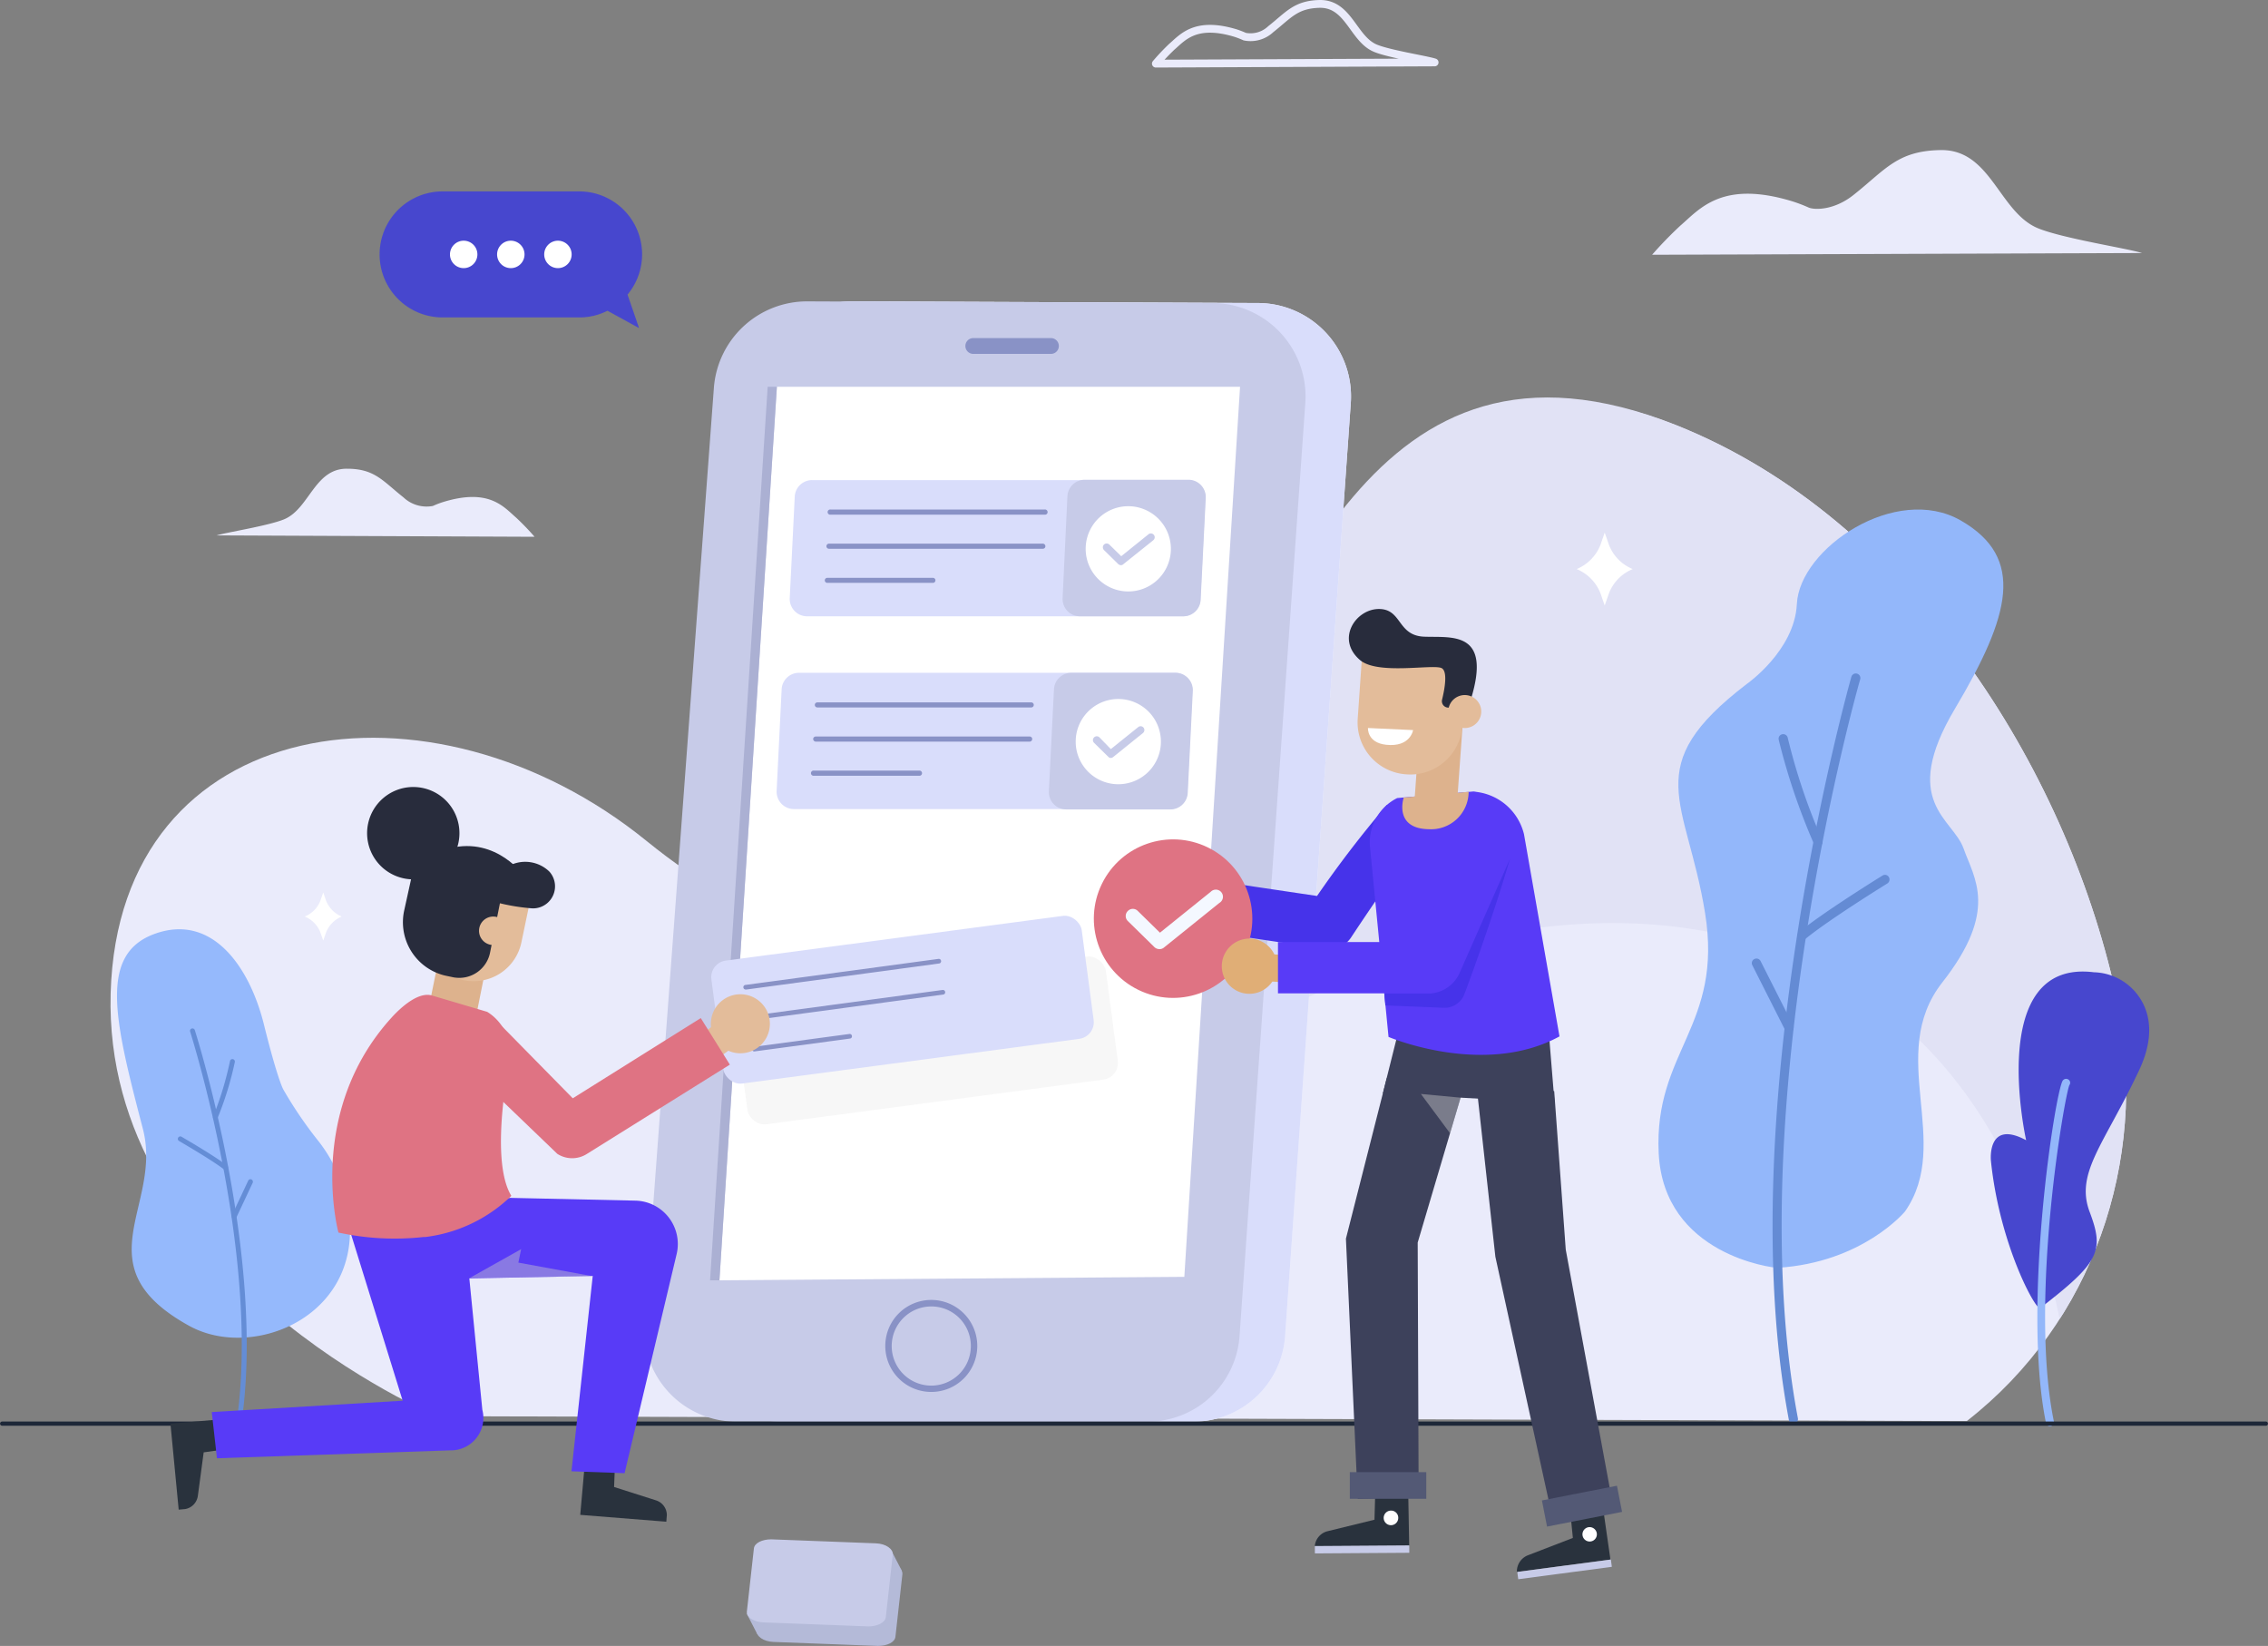 <svg xmlns="http://www.w3.org/2000/svg" xmlns:xlink="http://www.w3.org/1999/xlink" viewBox="0 0 261.34 189.62"><rect x="0" y="0" width="261.34" height="189.62" fill="#808080" stroke="none"/><defs><style>.cls-1,.cls-14,.cls-18{fill:none;}.cls-2{isolation:isolate;}.cls-3{fill:#eaebfb;}.cls-4{clip-path:url(#clip-path);}.cls-5{fill:#e1e2f5;}.cls-6{fill:#f2f3ff;}.cls-7{fill:#d9ddfb;}.cls-8{fill:#c7cbe8;}.cls-9{fill:#fff;}.cls-10{fill:#8992c6;}.cls-11{fill:#abb0d3;}.cls-12{fill:#95b9fc;}.cls-13{fill:#648dd6;}.cls-14{stroke:#eaebfb;stroke-width:0.9px;}.cls-14,.cls-18{stroke-linecap:round;stroke-linejoin:round;}.cls-15{fill:#4747ce;}.cls-16{fill:#93b7fa;}.cls-17{fill:#648bd4;}.cls-18{stroke:#1d2738;stroke-width:0.49px;}.cls-19{fill:#3d415b;}.cls-20{fill:#c8c8c8;opacity:0.44;}.cls-20,.cls-31{mix-blend-mode:multiply;}.cls-21{fill:#29323d;}.cls-22{fill:#4633ea;}.cls-23{fill:#583bf7;}.cls-24{fill:#ddb28d;}.cls-25{fill:#df7383;}.cls-26{fill:#f4f8ff;}.cls-27{fill:#e3bc9a;}.cls-28{fill:#282c3c;}.cls-29{fill:#e0ae76;}.cls-30{fill:#535975;}.cls-31{fill:#b8b8b8;opacity:0.12;}.cls-32{fill:#b4bad8;}</style><clipPath id="clip-path"><path class="cls-1" d="M50.33,163.15S11.85,147,12.75,114.44s37-42.8,61.75-22.69,48.62,14.16,61.45-2.83S157.32,34.68,193.22,49C220,59.72,238,88.42,243.76,114.29c4,17.78-1.79,36.57-15.74,48.3-.45.38-.92.76-1.39,1.13Z"/></clipPath></defs><title>Asset 2</title><g class="cls-2"><g id="Layer_2" data-name="Layer 2"><g id="OBJECTS"><path class="cls-3" d="M50.33,163.15S11.85,147,12.75,114.44s37-37.66,61.75-17.56S123.12,111,136,94.05s21.37-59.37,57.27-45C220,59.72,238,88.42,243.76,114.29c4,17.78-1.79,36.57-15.74,48.3-.45.38-.92.76-1.39,1.13Z"/><g class="cls-4"><path class="cls-5" d="M89.49,93.23S81.06,163.35,133.73,125C177,93.54,238.23,97.1,239.49,172.85c0,0,22.16,1,20.19-37.37S240,9.61,188.85,19.45,89.49,93.23,89.49,93.23Z"/></g><path class="cls-6" d="M98.29,34.72l46.67.19a10.76,10.76,0,0,1,10.69,11.52l-7.57,107.5a10.6,10.6,0,0,1-10.57,9.85H90.07A10.6,10.6,0,0,1,79.5,152.39l8-107.71A10.76,10.76,0,0,1,98.29,34.72Z"/><path class="cls-7" d="M98.29,34.72l46.67.19a10.76,10.76,0,0,1,10.69,11.52l-7.57,107.5a10.6,10.6,0,0,1-10.57,9.85H90.07A10.6,10.6,0,0,1,79.5,152.39l8-107.71A10.76,10.76,0,0,1,98.29,34.72Z"/><path class="cls-8" d="M93.05,34.72l46.67.19a10.77,10.77,0,0,1,10.69,11.52l-7.58,107.5a10.6,10.6,0,0,1-10.57,9.85H84.82a10.59,10.59,0,0,1-10.56-11.39l8-107.71A10.77,10.77,0,0,1,93.05,34.72Z"/><polygon class="cls-9" points="89.52 44.56 142.89 44.56 136.47 147.1 82.9 147.5 89.52 44.56"/><path class="cls-10" d="M107.31,160.36a5.3,5.3,0,1,1,5.3-5.3A5.3,5.3,0,0,1,107.31,160.36Zm0-9.85a4.56,4.56,0,1,0,4.56,4.55A4.55,4.55,0,0,0,107.31,150.51Z"/><path class="cls-10" d="M121.1,40.77h-8.95a.91.91,0,0,1-.91-.91h0a.91.91,0,0,1,.91-.91h8.95a.91.91,0,0,1,.91.91h0A.91.91,0,0,1,121.1,40.77Z"/><path class="cls-7" d="M136.35,71H93a2,2,0,0,1-2-2.07l.58-11.75a2,2,0,0,1,2-1.87h43.32a2,2,0,0,1,2,2.07l-.58,11.75A2,2,0,0,1,136.35,71Z"/><path class="cls-8" d="M124.4,71h11.95a2,2,0,0,0,2-1.86l.59-11.81a2,2,0,0,0-2-2.06H125a2,2,0,0,0-2,1.86L122.44,69A2,2,0,0,0,124.4,71Z"/><path class="cls-10" d="M120.36,59.29H95.72a.3.3,0,1,1,0-.59h24.64a.3.3,0,1,1,0,.59Z"/><path class="cls-10" d="M120.17,63.22H95.52a.29.29,0,0,1-.29-.29.3.3,0,0,1,.29-.3h24.65a.3.3,0,0,1,.29.3A.29.29,0,0,1,120.17,63.22Z"/><path class="cls-10" d="M107.5,67.15H95.33a.29.29,0,1,1,0-.58H107.5a.29.29,0,1,1,0,.58Z"/><path class="cls-7" d="M134.82,93.21H91.49a2,2,0,0,1-2-2.07l.58-11.75a2,2,0,0,1,2-1.88H135.4a2,2,0,0,1,2,2.07l-.58,11.75A2,2,0,0,1,134.82,93.21Z"/><path class="cls-8" d="M122.86,93.25h12a2,2,0,0,0,2-1.87l.59-11.81a2,2,0,0,0-2-2.06h-12a2,2,0,0,0-2,1.87l-.59,11.81A2,2,0,0,0,122.86,93.25Z"/><path class="cls-10" d="M118.83,81.5H94.18a.29.29,0,1,1,0-.58h24.65a.29.29,0,0,1,0,.58Z"/><path class="cls-10" d="M118.63,85.44H94a.31.31,0,0,1-.3-.3.3.3,0,0,1,.3-.29h24.64a.29.29,0,0,1,.3.29A.3.3,0,0,1,118.63,85.44Z"/><path class="cls-10" d="M106,89.37H93.8a.3.3,0,1,1,0-.59H106a.3.3,0,0,1,0,.59Z"/><polygon class="cls-11" points="89.52 44.56 82.9 147.5 81.82 147.5 88.46 44.56 89.52 44.56"/><path class="cls-9" d="M134.91,63.56a4.91,4.91,0,1,1-4.56-5.23A4.92,4.92,0,0,1,134.91,63.56Z"/><path class="cls-8" d="M129.14,65.11a.5.5,0,0,1-.28-.12l-1.65-1.62a.45.45,0,0,1,0-.63.44.44,0,0,1,.62,0l1.37,1.34,3.14-2.53a.44.44,0,1,1,.55.69L129.44,65A.37.37,0,0,1,129.14,65.11Z"/><path class="cls-9" d="M133.76,85.77a4.91,4.91,0,1,1-4.56-5.23A4.91,4.91,0,0,1,133.76,85.77Z"/><path class="cls-8" d="M128,87.32a.36.36,0,0,1-.28-.12l-1.65-1.62a.44.44,0,1,1,.62-.63L128,86.3l3.15-2.53a.43.43,0,0,1,.62.06.44.44,0,0,1-.07.62l-3.45,2.78A.43.43,0,0,1,128,87.32Z"/><path class="cls-12" d="M32.66,125.54s-.63-1-2.25-7.52-5.87-12.79-12.49-10.47-4.72,10-1.46,22.49c2.33,8.9-7.18,15.8,5.35,22.71,7.59,4.18,20.77-1.45,18.19-14.1a17.12,17.12,0,0,0-3.22-7.08A47.45,47.45,0,0,1,32.66,125.54Z"/><path class="cls-13" d="M27.42,164.57a.28.28,0,0,1-.22-.32c3-19.26-5.21-45.14-5.29-45.4a.28.28,0,0,1,.18-.36.29.29,0,0,1,.36.19c.08.26,8.35,26.26,5.31,45.66a.28.28,0,0,1-.32.24Z"/><path class="cls-13" d="M24.77,129h-.05a.29.29,0,0,1-.15-.38,38.08,38.08,0,0,0,1.93-6.37.28.28,0,0,1,.33-.23.28.28,0,0,1,.23.33,37.82,37.82,0,0,1-2,6.49A.28.28,0,0,1,24.77,129Z"/><path class="cls-13" d="M25.93,134.78a.22.22,0,0,1-.11-.05c-1.47-1.14-5.15-3.25-5.18-3.28a.27.27,0,0,1-.11-.38.28.28,0,0,1,.39-.11c.15.09,3.74,2.16,5.24,3.32a.29.29,0,0,1,.06.4A.3.3,0,0,1,25.93,134.78Z"/><path class="cls-13" d="M26.92,140.4l-.06,0a.29.29,0,0,1-.14-.38l1.88-4a.28.28,0,0,1,.38-.14.3.3,0,0,1,.14.38l-1.88,4A.3.3,0,0,1,26.92,140.4Z"/><path class="cls-3" d="M61.6,61.84a29.55,29.55,0,0,0-2.11-2.19c-1.45-1.25-3.11-3.44-8.41-1.82a10.23,10.23,0,0,0-1.2.46,3.89,3.89,0,0,1-3.4-1C44.13,55.44,43.2,54,40,54c-3.76-.05-4.35,4.63-7.27,5.83-1.85.76-6.75,1.52-7.76,1.85Z"/><path class="cls-14" d="M133.19,7.33A25.22,25.22,0,0,1,135,5.41c1.27-1.09,2.72-3,7.37-1.6a10.53,10.53,0,0,1,1.06.41,3.39,3.39,0,0,0,3-.86c2.07-1.63,2.88-2.87,5.7-2.91,3.3,0,3.81,4.06,6.37,5.11,1.63.67,5.92,1.33,6.81,1.63Z"/><path class="cls-3" d="M190.37,29.35A45,45,0,0,1,193.62,26c2.23-1.91,4.78-5.29,12.93-2.8a17.38,17.38,0,0,1,1.86.71c.72.3,3,.31,5.23-1.5,3.63-2.88,5-5.05,10-5.12,5.78-.08,6.69,7.13,11.18,9,2.86,1.18,10.4,2.34,12,2.86Z"/><path class="cls-15" d="M72.31,33.94a7.25,7.25,0,0,0-5.59-11.89H51a7.26,7.26,0,0,0,0,14.52H66.72A7.16,7.16,0,0,0,70,35.8l3.64,2Z"/><path class="cls-9" d="M62.71,29.31a1.58,1.58,0,1,0,1.58-1.58A1.58,1.58,0,0,0,62.71,29.31Z"/><path class="cls-9" d="M57.28,29.31a1.58,1.58,0,1,0,1.58-1.58A1.58,1.58,0,0,0,57.28,29.31Z"/><path class="cls-9" d="M51.85,29.31a1.58,1.58,0,1,0,1.58-1.58A1.58,1.58,0,0,0,51.85,29.31Z"/><path class="cls-16" d="M204.81,146.06c-.5,0-13.11-1.48-13.68-13.21s7.46-14.63,5.34-27.69-7.66-16.81,4.78-26.34c0,0,5.54-3.84,5.8-9.23.31-6.44,11.43-13.92,18.9-9.62s5.7,10.94-.69,21.69-.23,12.62,1,16.09,4.07,7.12-2.45,15.43,1.25,18.44-4.3,26.39C219.51,139.57,214.64,145.46,204.81,146.06Z"/><path class="cls-17" d="M206.78,164a.53.53,0,0,0,.39-.61c-6.77-35.81,7-84.63,7.18-85.12a.53.53,0,0,0-.36-.66.53.53,0,0,0-.66.37c-.14.49-14,49.56-7.2,85.6a.53.53,0,0,0,.62.43Z"/><path class="cls-17" d="M209.61,97.47l.09,0a.53.53,0,0,0,.27-.7A70.63,70.63,0,0,1,206,85a.53.53,0,0,0-.63-.41.52.52,0,0,0-.41.63,73.47,73.47,0,0,0,4.06,12A.52.52,0,0,0,209.61,97.47Z"/><path class="cls-17" d="M207.79,108.31a.71.71,0,0,0,.21-.11c2.67-2.21,9.41-6.38,9.48-6.42a.55.55,0,0,0,.17-.74.52.52,0,0,0-.73-.17c-.28.17-6.87,4.25-9.6,6.51a.53.53,0,0,0-.07.75A.54.54,0,0,0,207.79,108.31Z"/><path class="cls-17" d="M206.28,118.85l.11,0a.54.54,0,0,0,.23-.72l-3.75-7.41a.53.53,0,0,0-.72-.23.52.52,0,0,0-.23.71l3.75,7.42A.54.54,0,0,0,206.28,118.85Z"/><path class="cls-15" d="M235.09,150.7c-.47.36-4.69-7.28-5.68-17,0,0-.47-4.78,4.06-2.34,0,0-4.69-20.91,7.81-19.35a6.52,6.52,0,0,1,4.63,2.11c1.68,1.84,2.6,4.82.62,9.09-4,8.56-7.45,11.88-5.74,16.41S241.91,145.43,235.09,150.7Z"/><path class="cls-16" d="M236.31,164.31a.46.46,0,0,0,.36-.54c-2.89-14.06,1.26-37.73,1.79-38.77a.44.44,0,0,0-.12-.63.47.47,0,0,0-.65.12c-.85,1.19-4.72,25.83-1.93,39.46A.47.47,0,0,0,236.31,164.31Z"/><line class="cls-18" x1="0.25" y1="164.01" x2="261.09" y2="164.01"/><polygon class="cls-19" points="160.98 119.43 159.34 125.98 179.13 127.04 178.46 118.83 160.98 119.43"/><polygon class="cls-19" points="169.12 123.69 163.36 143.15 163.47 172.53 156.45 172.68 155.09 142.7 159.79 124.22 169.12 123.69"/><polygon class="cls-20" points="168.3 126.46 163.73 126.03 167.09 130.56 168.3 126.46"/><polygon class="cls-19" points="179.09 125.71 180.42 143.96 185.98 174.08 179.03 175.51 172.31 144.78 169.99 123.73 179.09 125.71"/><path class="cls-21" d="M158.45,172.59l3.83,0,.1,5.48-10.88.08h0a1.94,1.94,0,0,1,1.49-1.75l5.39-1.32Z"/><rect class="cls-8" x="151.5" y="178.08" width="10.88" height="0.85" transform="translate(-1.17 1.04) rotate(-0.38)"/><path class="cls-9" d="M161.12,174.85a.84.84,0,1,1-.84-.82A.82.82,0,0,1,161.12,174.85Z"/><path class="cls-21" d="M181,174.75l3.79-.51.78,5.43-10.78,1.43h0a2,2,0,0,1,1.26-1.92l5.19-2Z"/><rect class="cls-8" x="174.84" y="180.38" width="10.88" height="0.85" transform="translate(-22.19 25.25) rotate(-7.55)"/><path class="cls-9" d="M184,176.66a.83.83,0,1,1-.94-.72A.84.84,0,0,1,184,176.66Z"/><path class="cls-22" d="M153,109.34l-.23,0-17.88-2.66.87-5.84,16,2.38a127.07,127.07,0,0,1,8.05-10.49c0,.07.18.26,0,0l5.64.58c.25,1.43-1,1.44-9.8,14.74A3,3,0,0,1,153,109.34Z"/><path class="cls-23" d="M169.81,91.18l.58.09a6.44,6.44,0,0,1,5.22,4.84l4.09,23.29c-8.7,4.75-19.7.06-19.7.06l-2.12-21.73A5.7,5.7,0,0,1,161,91.94h0Z"/><polygon class="cls-24" points="167.84 93.25 162.95 92.84 163.74 81.72 168.64 82.13 167.84 93.25"/><path class="cls-24" d="M161.75,91.88l7.48-.66a4.33,4.33,0,0,1-4.57,4.31C160.54,95.47,161.75,91.88,161.75,91.88Z"/><path class="cls-9" d="M135.17,103.72a3.17,3.17,0,1,1-2.6-3.66A3.17,3.17,0,0,1,135.17,103.72Z"/><path class="cls-9" d="M136.91,105.62l-3.25-.55a1.57,1.57,0,0,1-1.29-1.81h0a1.58,1.58,0,0,1,1.81-1.28l3.26.55a1.57,1.57,0,0,1,1.28,1.81h0A1.57,1.57,0,0,1,136.91,105.62Z"/><circle class="cls-25" cx="135.17" cy="105.83" r="9.13" transform="translate(-19.2 180.93) rotate(-64)"/><path class="cls-26" d="M133.54,109.34a.82.82,0,0,1-.52-.23l-3.06-3a.81.81,0,0,1,0-1.16.8.8,0,0,1,1.15,0l2.55,2.5,5.85-4.71a.82.82,0,1,1,1,1.28l-6.41,5.16A.77.77,0,0,1,133.54,109.34Z"/><path class="cls-27" d="M162.06,89.21h0a6,6,0,0,1-5.61-6.44l.52-7.49,12.05.83-.52,7.49A6,6,0,0,1,162.06,89.21Z"/><path class="cls-28" d="M168.58,81.61l-1.72-.09a.74.74,0,0,1-.69-.92c.3-1.23.69-3.34-.1-3.65-1.13-.43-7.36.81-9.36-.91-2.82-2.42-.48-5.89,2.19-5.88s2.09,3.06,5.2,3.19,7.88-.79,5.36,7.31Z"/><path class="cls-27" d="M170.68,82.08a1.9,1.9,0,1,1-1.76-2A1.9,1.9,0,0,1,170.68,82.08Z"/><path class="cls-29" d="M147.14,111.53a3.18,3.18,0,1,1-2.95-3.39A3.18,3.18,0,0,1,147.14,111.53Z"/><path class="cls-29" d="M149.06,113.25l-3.29-.23a1.57,1.57,0,0,1-1.46-1.67h0a1.58,1.58,0,0,1,1.67-1.46l3.3.23a1.57,1.57,0,0,1,1.45,1.68h0A1.57,1.57,0,0,1,149.06,113.25Z"/><path class="cls-23" d="M147.26,114.44v-5.91l16.28,0,5.59-13.27a2.94,2.94,0,0,1,3.91-1.46h0a2.94,2.94,0,0,1,1.46,3.91l-6.38,15a3,3,0,0,1-2.69,1.73Z"/><rect class="cls-30" x="155.54" y="169.6" width="8.81" height="3.07"/><rect class="cls-30" x="177.9" y="171.96" width="8.81" height="3.07" transform="translate(-29.98 38.33) rotate(-11.09)"/><path class="cls-9" d="M157.63,83.87l5.2.24s-.31,2-3.11,1.69C157.51,85.56,157.63,83.87,157.63,83.87Z"/><path class="cls-22" d="M159.51,114.46h5.26a4,4,0,0,0,3.4-2.33L174,98.92c-2.26,7.71-5.24,15.56-5.24,15.56a2.44,2.44,0,0,1-2.4,1.62l-6.73-.27Z"/><rect class="cls-31" x="85.25" y="112.72" width="43.05" height="14.29" rx="1.93" ry="1.93" transform="translate(-14.82 15.07) rotate(-7.55)"/><rect class="cls-7" x="82.47" y="108.03" width="43.05" height="14.29" rx="1.93" ry="1.93" transform="translate(-14.23 14.66) rotate(-7.55)"/><path class="cls-10" d="M85.93,114a.27.27,0,0,1-.27-.23.26.26,0,0,1,.23-.3l22.25-3a.26.26,0,0,1,.3.23.26.26,0,0,1-.23.3L86,114Z"/><path class="cls-10" d="M86.4,117.58a.27.27,0,0,1-.27-.23.26.26,0,0,1,.23-.3l22.25-3a.26.26,0,0,1,.3.23.26.26,0,0,1-.23.3l-22.25,3Z"/><path class="cls-10" d="M86.87,121.13a.27.27,0,0,1,0-.53l11-1.48a.26.26,0,0,1,.3.23.26.26,0,0,1-.23.3l-11,1.48Z"/><path class="cls-21" d="M70.85,169.06l-3.48-.26-.51,5.72,9.92.79.06-.77a1.78,1.78,0,0,0-1.25-1.69l-4.83-1.54Z"/><path class="cls-21" d="M25.71,167l-.35-3.48-5.72.49.95,9.91.77-.07a1.79,1.79,0,0,0,1.44-1.53l.67-5Z"/><path class="cls-23" d="M40.08,141l6.32,20.37-22,1.31L25,168l26.87-.91a3.74,3.74,0,0,0,3.71-4.67l-1.5-15.14L68.3,147,65.85,169.5l6.12.22,6-25.25a5,5,0,0,0-4.75-6.15L58.77,138Z"/><polygon class="cls-24" points="49.16 117.28 54.59 118.43 56.89 106.91 51.51 105.78 49.16 117.28"/><path class="cls-27" d="M53.42,112.92h0a5.62,5.62,0,0,0,6.66-4.35l1.43-6.84-11-2.31-1.43,6.84A5.62,5.62,0,0,0,53.42,112.92Z"/><path class="cls-28" d="M57.48,104.69l-1,5a3.62,3.62,0,0,1-4.2,2.91l-1-.21a6.32,6.32,0,0,1-4.68-7.61l1-4.55,10.34,2.17Z"/><path class="cls-28" d="M57.13,103.94a23.2,23.2,0,0,0,4.21.71,2.54,2.54,0,0,0,2.11-4.06,2,2,0,0,0-.19-.22,4,4,0,0,0-4.43-.71C58.85,99.83,57.13,103.94,57.13,103.94Z"/><path class="cls-28" d="M60.46,101s-3.16-4.64-8.63-3.28c0,0-2.1-.11-4.31,2.51l9.2,4.38Z"/><path class="cls-27" d="M55.23,106.91a1.64,1.64,0,1,0,2-1.27A1.64,1.64,0,0,0,55.23,106.91Z"/><path class="cls-28" d="M52.83,97.07a5.32,5.32,0,1,1-4.12-6.29A5.32,5.32,0,0,1,52.83,97.07Z"/><path class="cls-25" d="M58.92,137.77c-2-3.29-1.07-10.91-.23-15.48a5.58,5.58,0,0,0-2.55-5.72h0l-6.29-1.86c-1.56-.54-3.6,1.28-4.71,2.5C35.21,128.11,39,142,39,142a30.57,30.57,0,0,0,9.81.51h.21A17.2,17.2,0,0,0,58.92,137.77Z"/><path class="cls-27" d="M82.56,119.94a3.4,3.4,0,1,0,.76-4.75A3.4,3.4,0,0,0,82.56,119.94Z"/><path class="cls-27" d="M81.79,122.59l2.87-2.07a1.7,1.7,0,0,0,.37-2.35h0a1.69,1.69,0,0,0-2.34-.37l-2.87,2.07a1.69,1.69,0,0,0-.38,2.35h0A1.7,1.7,0,0,0,81.79,122.59Z"/><path class="cls-25" d="M84.1,122.65l-3.35-5.36L66,126.53l-9.28-9.44a3.16,3.16,0,0,0-4.38.88h0a3.17,3.17,0,0,0,.88,4.39l11,10.57a3.16,3.16,0,0,0,3.42,0Z"/><polygon class="cls-20" points="54.09 147.25 60.05 143.91 59.73 145.46 68.3 147.03 54.09 147.25"/><path class="cls-9" d="M185.4,62.77l-.49-1.41-.49,1.41a5,5,0,0,1-2.74,2.79h0a5,5,0,0,1,2.74,2.79l.49,1.41.49-1.41a4.93,4.93,0,0,1,2.74-2.79h0A4.93,4.93,0,0,1,185.4,62.77Z"/><path class="cls-9" d="M37.57,103.75l-.32-.93-.33.93a3.2,3.2,0,0,1-1.81,1.84h0a3.23,3.23,0,0,1,1.81,1.84l.33.93.32-.93a3.29,3.29,0,0,1,1.81-1.84h0A3.26,3.26,0,0,1,37.57,103.75Z"/><polygon class="cls-32" points="86.05 185.91 87.25 188.24 101.07 188.59 103.88 180.89 102.72 178.65 86.05 185.91"/><path class="cls-32" d="M89.12,189.16l12.06.46c1.06,0,1.94-.43,2-1.06l.8-7.18c.08-.68-.81-1.29-1.94-1.33L90,179.59c-1,0-1.94.42-2,1.06l-.8,7.18C87.1,188.51,88,189.12,89.12,189.16Z"/><path class="cls-8" d="M88,186.91l12.07.46c1,0,1.93-.43,2-1.06l.8-7.18c.08-.68-.8-1.29-1.94-1.33l-12.06-.46c-1.06,0-1.94.43-2,1.06l-.8,7.18C85.93,186.26,86.82,186.87,88,186.91Z"/></g></g></g></svg>